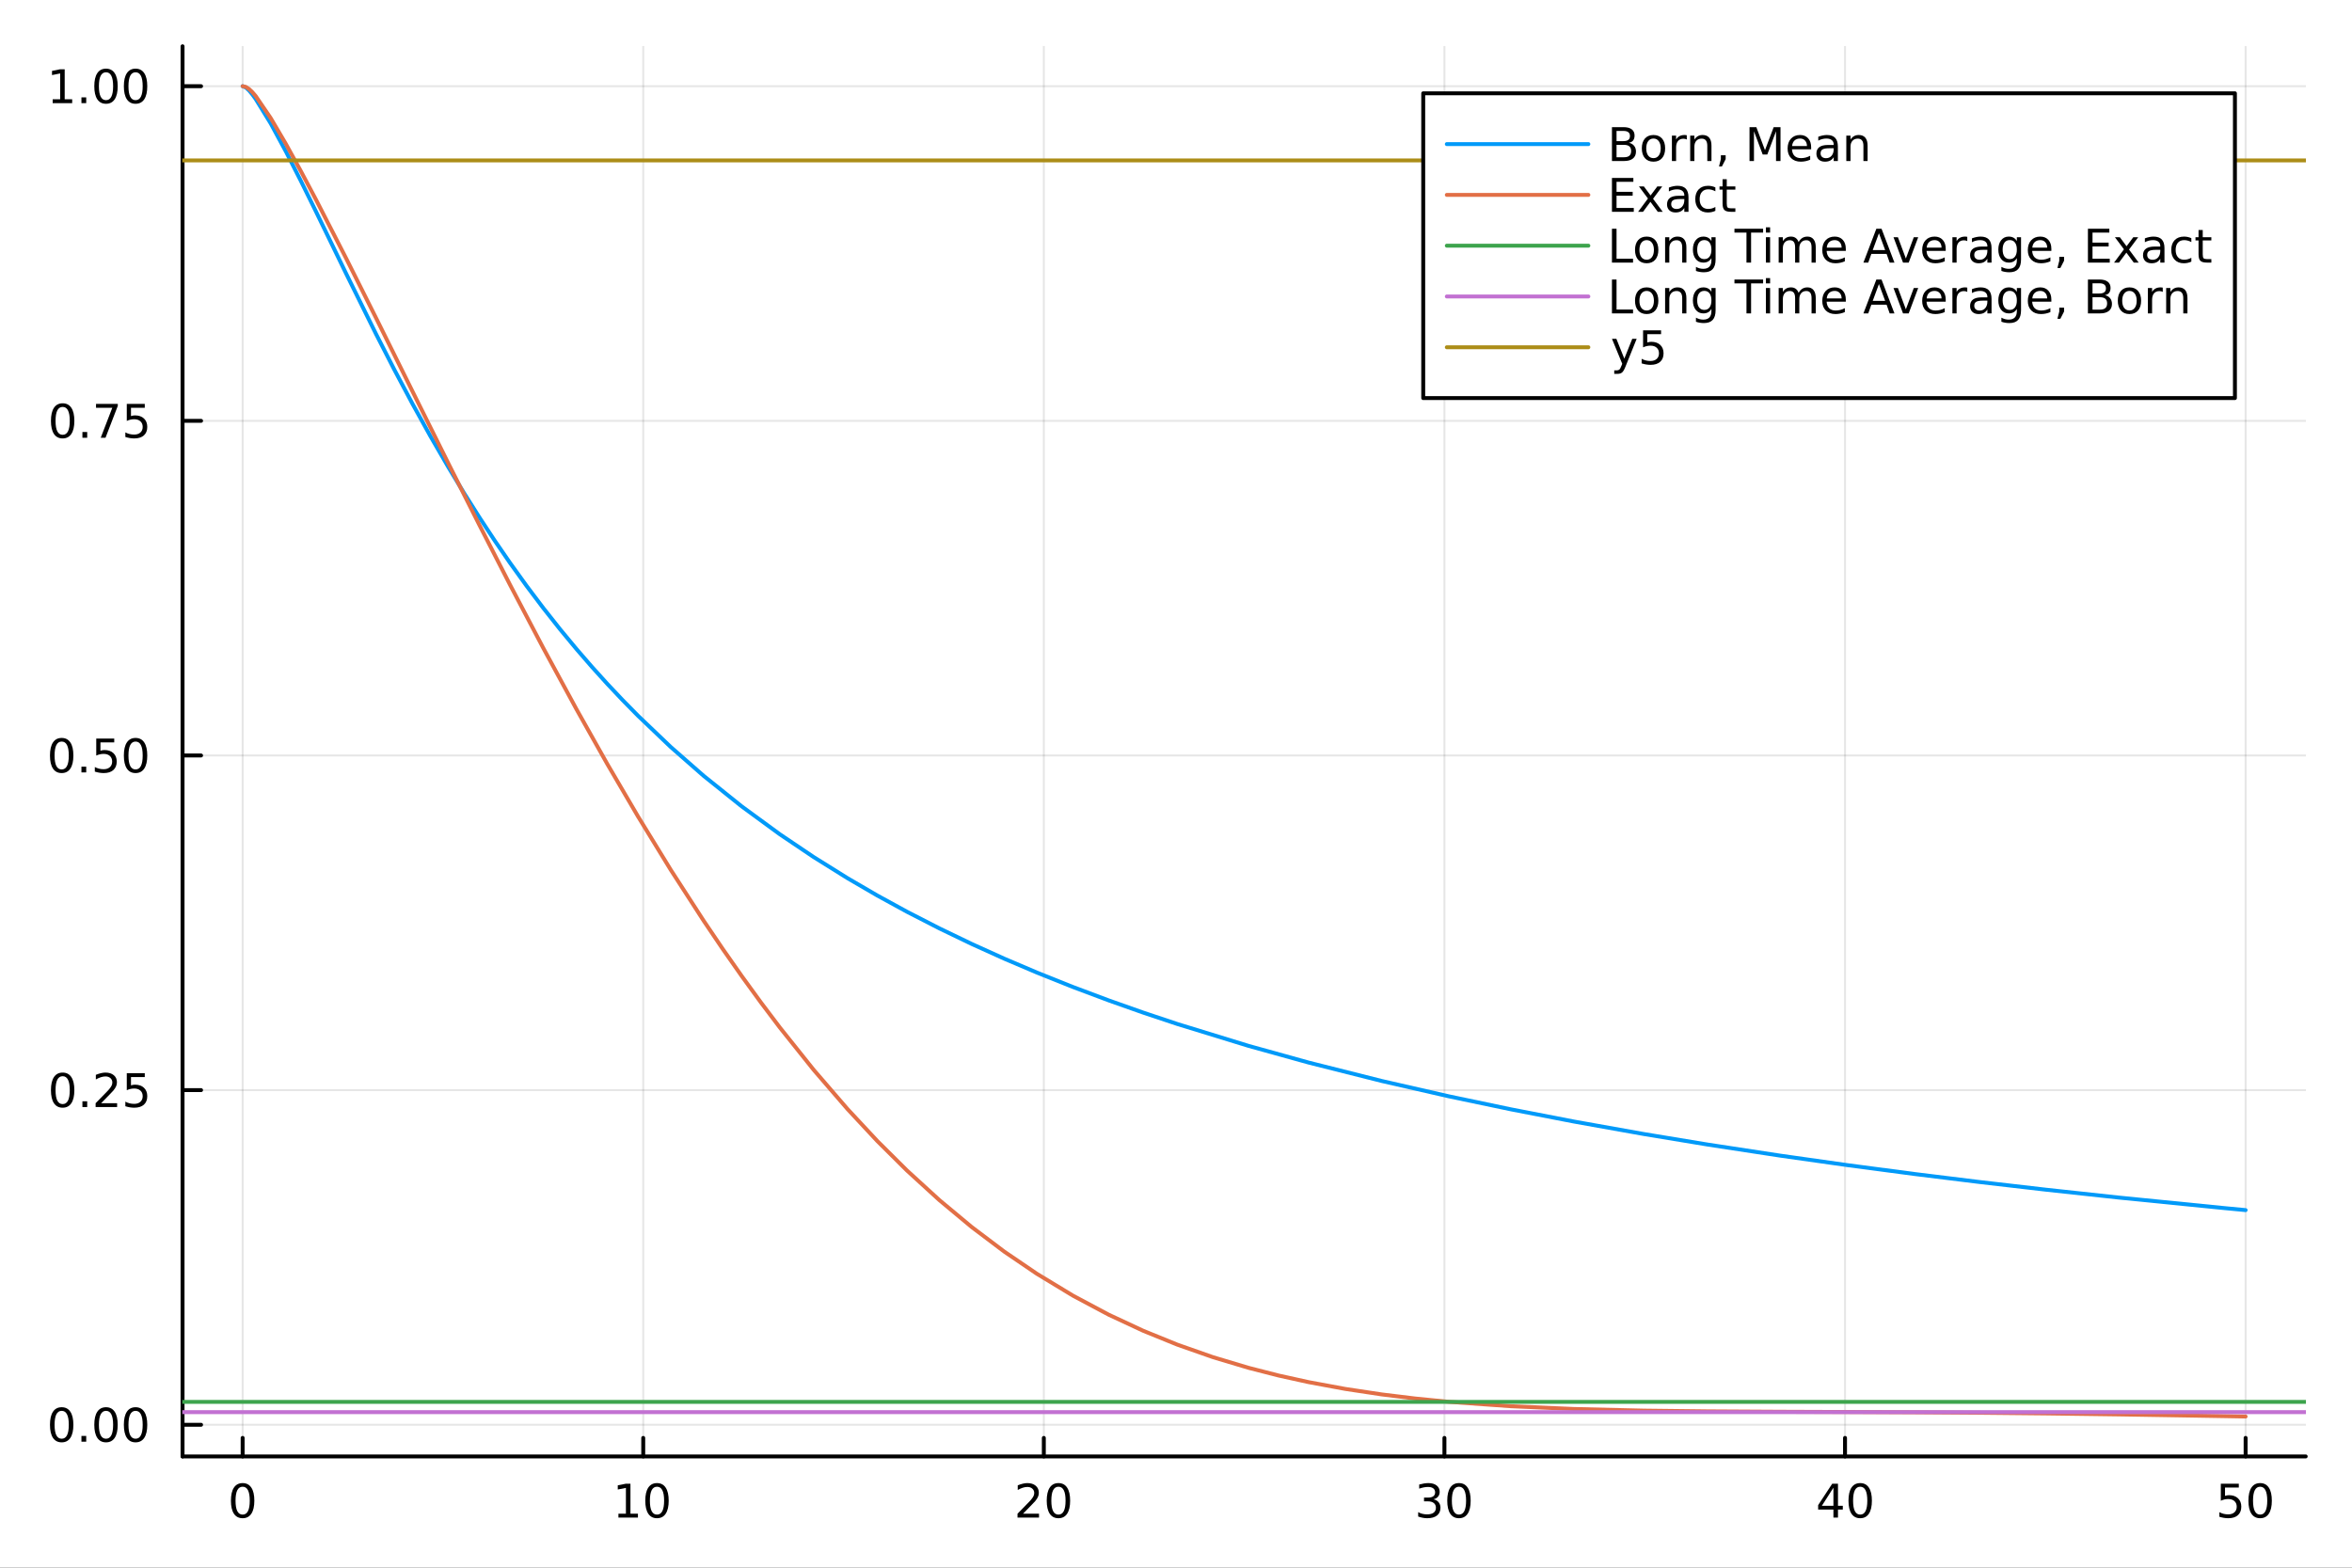 <?xml version="1.0" encoding="utf-8"?>
<svg xmlns="http://www.w3.org/2000/svg" xmlns:xlink="http://www.w3.org/1999/xlink" width="600" height="400" viewBox="0 0 2400 1600">
<rect x="0" y="0" width="2400" height="1600" fill="#333333" stroke="none"/>
<defs>
  <clipPath id="clip700">
    <rect x="0" y="0" width="2400" height="1600"/>
  </clipPath>
</defs>
<path clip-path="url(#clip700)" d="M0 1600 L2400 1600 L2400 0 L0 0  Z" fill="#ffffff" fill-rule="evenodd" fill-opacity="1"/>
<defs>
  <clipPath id="clip701">
    <rect x="480" y="0" width="1681" height="1600"/>
  </clipPath>
</defs>
<path clip-path="url(#clip700)" d="M186.274 1486.45 L2352.76 1486.45 L2352.76 47.244 L186.274 47.244  Z" fill="#ffffff" fill-rule="evenodd" fill-opacity="1"/>
<defs>
  <clipPath id="clip702">
    <rect x="186" y="47" width="2167" height="1440"/>
  </clipPath>
</defs>
<polyline clip-path="url(#clip702)" style="stroke:#000000; stroke-linecap:round; stroke-linejoin:round; stroke-width:2; stroke-opacity:0.1; fill:none" points="247.59,1486.45 247.59,47.244 "/>
<polyline clip-path="url(#clip702)" style="stroke:#000000; stroke-linecap:round; stroke-linejoin:round; stroke-width:2; stroke-opacity:0.1; fill:none" points="656.36,1486.45 656.36,47.244 "/>
<polyline clip-path="url(#clip702)" style="stroke:#000000; stroke-linecap:round; stroke-linejoin:round; stroke-width:2; stroke-opacity:0.1; fill:none" points="1065.13,1486.45 1065.13,47.244 "/>
<polyline clip-path="url(#clip702)" style="stroke:#000000; stroke-linecap:round; stroke-linejoin:round; stroke-width:2; stroke-opacity:0.1; fill:none" points="1473.9,1486.45 1473.9,47.244 "/>
<polyline clip-path="url(#clip702)" style="stroke:#000000; stroke-linecap:round; stroke-linejoin:round; stroke-width:2; stroke-opacity:0.1; fill:none" points="1882.67,1486.45 1882.67,47.244 "/>
<polyline clip-path="url(#clip702)" style="stroke:#000000; stroke-linecap:round; stroke-linejoin:round; stroke-width:2; stroke-opacity:0.1; fill:none" points="2291.44,1486.45 2291.44,47.244 "/>
<polyline clip-path="url(#clip700)" style="stroke:#000000; stroke-linecap:round; stroke-linejoin:round; stroke-width:4; stroke-opacity:1; fill:none" points="186.274,1486.45 2352.76,1486.45 "/>
<polyline clip-path="url(#clip700)" style="stroke:#000000; stroke-linecap:round; stroke-linejoin:round; stroke-width:4; stroke-opacity:1; fill:none" points="247.59,1486.45 247.59,1467.55 "/>
<polyline clip-path="url(#clip700)" style="stroke:#000000; stroke-linecap:round; stroke-linejoin:round; stroke-width:4; stroke-opacity:1; fill:none" points="656.36,1486.45 656.36,1467.55 "/>
<polyline clip-path="url(#clip700)" style="stroke:#000000; stroke-linecap:round; stroke-linejoin:round; stroke-width:4; stroke-opacity:1; fill:none" points="1065.13,1486.45 1065.13,1467.55 "/>
<polyline clip-path="url(#clip700)" style="stroke:#000000; stroke-linecap:round; stroke-linejoin:round; stroke-width:4; stroke-opacity:1; fill:none" points="1473.9,1486.45 1473.9,1467.55 "/>
<polyline clip-path="url(#clip700)" style="stroke:#000000; stroke-linecap:round; stroke-linejoin:round; stroke-width:4; stroke-opacity:1; fill:none" points="1882.67,1486.45 1882.67,1467.55 "/>
<polyline clip-path="url(#clip700)" style="stroke:#000000; stroke-linecap:round; stroke-linejoin:round; stroke-width:4; stroke-opacity:1; fill:none" points="2291.44,1486.45 2291.44,1467.55 "/>
<path clip-path="url(#clip700)" d="M247.59 1517.37 Q243.978 1517.37 242.15 1520.93 Q240.344 1524.47 240.344 1531.6 Q240.344 1538.71 242.15 1542.27 Q243.978 1545.82 247.59 1545.82 Q251.224 1545.82 253.029 1542.27 Q254.858 1538.71 254.858 1531.6 Q254.858 1524.47 253.029 1520.93 Q251.224 1517.37 247.59 1517.37 M247.59 1513.66 Q253.4 1513.66 256.455 1518.27 Q259.534 1522.85 259.534 1531.6 Q259.534 1540.33 256.455 1544.94 Q253.4 1549.52 247.59 1549.52 Q241.779 1549.52 238.701 1544.94 Q235.645 1540.33 235.645 1531.6 Q235.645 1522.85 238.701 1518.27 Q241.779 1513.66 247.59 1513.66 Z" fill="#000000" fill-rule="evenodd" fill-opacity="1" /><path clip-path="url(#clip700)" d="M631.047 1544.91 L638.686 1544.91 L638.686 1518.55 L630.376 1520.21 L630.376 1515.95 L638.64 1514.29 L643.316 1514.29 L643.316 1544.91 L650.955 1544.91 L650.955 1548.85 L631.047 1548.85 L631.047 1544.91 Z" fill="#000000" fill-rule="evenodd" fill-opacity="1" /><path clip-path="url(#clip700)" d="M670.399 1517.37 Q666.788 1517.37 664.959 1520.93 Q663.154 1524.47 663.154 1531.6 Q663.154 1538.71 664.959 1542.27 Q666.788 1545.82 670.399 1545.82 Q674.033 1545.82 675.839 1542.27 Q677.667 1538.71 677.667 1531.6 Q677.667 1524.47 675.839 1520.93 Q674.033 1517.37 670.399 1517.37 M670.399 1513.66 Q676.209 1513.66 679.265 1518.27 Q682.343 1522.85 682.343 1531.6 Q682.343 1540.33 679.265 1544.94 Q676.209 1549.52 670.399 1549.52 Q664.589 1549.52 661.51 1544.94 Q658.455 1540.33 658.455 1531.6 Q658.455 1522.85 661.51 1518.27 Q664.589 1513.66 670.399 1513.66 Z" fill="#000000" fill-rule="evenodd" fill-opacity="1" /><path clip-path="url(#clip700)" d="M1043.9 1544.91 L1060.22 1544.91 L1060.22 1548.85 L1038.28 1548.85 L1038.28 1544.91 Q1040.94 1542.16 1045.52 1537.53 Q1050.13 1532.88 1051.31 1531.53 Q1053.56 1529.01 1054.44 1527.27 Q1055.34 1525.51 1055.34 1523.82 Q1055.34 1521.07 1053.39 1519.33 Q1051.47 1517.6 1048.37 1517.6 Q1046.17 1517.6 1043.72 1518.36 Q1041.29 1519.13 1038.51 1520.68 L1038.51 1515.95 Q1041.33 1514.82 1043.79 1514.24 Q1046.24 1513.66 1048.28 1513.66 Q1053.65 1513.66 1056.84 1516.35 Q1060.04 1519.03 1060.04 1523.52 Q1060.04 1525.65 1059.23 1527.57 Q1058.44 1529.47 1056.33 1532.07 Q1055.75 1532.74 1052.65 1535.95 Q1049.55 1539.15 1043.9 1544.91 Z" fill="#000000" fill-rule="evenodd" fill-opacity="1" /><path clip-path="url(#clip700)" d="M1080.04 1517.37 Q1076.43 1517.37 1074.6 1520.93 Q1072.79 1524.47 1072.79 1531.6 Q1072.79 1538.71 1074.6 1542.27 Q1076.43 1545.82 1080.04 1545.82 Q1083.67 1545.82 1085.48 1542.27 Q1087.31 1538.71 1087.31 1531.6 Q1087.31 1524.47 1085.48 1520.93 Q1083.67 1517.37 1080.04 1517.37 M1080.04 1513.66 Q1085.85 1513.66 1088.9 1518.27 Q1091.98 1522.85 1091.98 1531.6 Q1091.98 1540.33 1088.9 1544.94 Q1085.85 1549.52 1080.04 1549.52 Q1074.23 1549.52 1071.15 1544.94 Q1068.09 1540.33 1068.09 1531.6 Q1068.09 1522.85 1071.15 1518.27 Q1074.23 1513.66 1080.04 1513.66 Z" fill="#000000" fill-rule="evenodd" fill-opacity="1" /><path clip-path="url(#clip700)" d="M1462.74 1530.21 Q1466.1 1530.93 1467.97 1533.2 Q1469.87 1535.47 1469.87 1538.8 Q1469.87 1543.92 1466.35 1546.72 Q1462.84 1549.52 1456.35 1549.52 Q1454.18 1549.52 1451.86 1549.08 Q1449.57 1548.66 1447.12 1547.81 L1447.12 1543.29 Q1449.06 1544.43 1451.38 1545.01 Q1453.69 1545.58 1456.21 1545.58 Q1460.61 1545.58 1462.9 1543.85 Q1465.22 1542.11 1465.22 1538.8 Q1465.22 1535.75 1463.07 1534.03 Q1460.94 1532.3 1457.12 1532.3 L1453.09 1532.3 L1453.09 1528.45 L1457.3 1528.45 Q1460.75 1528.45 1462.58 1527.09 Q1464.41 1525.7 1464.41 1523.11 Q1464.41 1520.45 1462.51 1519.03 Q1460.64 1517.6 1457.12 1517.6 Q1455.2 1517.6 1453 1518.01 Q1450.8 1518.43 1448.16 1519.31 L1448.16 1515.14 Q1450.82 1514.4 1453.14 1514.03 Q1455.47 1513.66 1457.53 1513.66 Q1462.86 1513.66 1465.96 1516.09 Q1469.06 1518.5 1469.06 1522.62 Q1469.06 1525.49 1467.42 1527.48 Q1465.78 1529.45 1462.74 1530.21 Z" fill="#000000" fill-rule="evenodd" fill-opacity="1" /><path clip-path="url(#clip700)" d="M1488.74 1517.37 Q1485.13 1517.37 1483.3 1520.93 Q1481.49 1524.47 1481.49 1531.6 Q1481.49 1538.71 1483.3 1542.27 Q1485.13 1545.82 1488.74 1545.82 Q1492.37 1545.82 1494.18 1542.27 Q1496.01 1538.71 1496.01 1531.6 Q1496.01 1524.47 1494.18 1520.93 Q1492.37 1517.37 1488.74 1517.37 M1488.74 1513.66 Q1494.55 1513.66 1497.6 1518.27 Q1500.68 1522.85 1500.68 1531.6 Q1500.68 1540.33 1497.6 1544.94 Q1494.55 1549.52 1488.74 1549.52 Q1482.93 1549.52 1479.85 1544.94 Q1476.79 1540.33 1476.79 1531.6 Q1476.79 1522.85 1479.85 1518.27 Q1482.93 1513.66 1488.74 1513.66 Z" fill="#000000" fill-rule="evenodd" fill-opacity="1" /><path clip-path="url(#clip700)" d="M1870.84 1518.36 L1859.04 1536.81 L1870.84 1536.81 L1870.84 1518.36 M1869.61 1514.29 L1875.49 1514.29 L1875.49 1536.81 L1880.42 1536.81 L1880.42 1540.7 L1875.49 1540.7 L1875.49 1548.85 L1870.84 1548.85 L1870.84 1540.7 L1855.24 1540.7 L1855.24 1536.19 L1869.61 1514.29 Z" fill="#000000" fill-rule="evenodd" fill-opacity="1" /><path clip-path="url(#clip700)" d="M1898.16 1517.37 Q1894.55 1517.37 1892.72 1520.93 Q1890.91 1524.47 1890.91 1531.6 Q1890.91 1538.71 1892.72 1542.27 Q1894.55 1545.82 1898.16 1545.82 Q1901.79 1545.82 1903.6 1542.27 Q1905.42 1538.71 1905.42 1531.6 Q1905.42 1524.47 1903.6 1520.93 Q1901.79 1517.37 1898.16 1517.37 M1898.16 1513.66 Q1903.97 1513.66 1907.02 1518.27 Q1910.1 1522.85 1910.1 1531.6 Q1910.1 1540.33 1907.02 1544.94 Q1903.97 1549.52 1898.16 1549.52 Q1892.35 1549.52 1889.27 1544.94 Q1886.21 1540.33 1886.21 1531.6 Q1886.21 1522.85 1889.27 1518.27 Q1892.35 1513.66 1898.16 1513.66 Z" fill="#000000" fill-rule="evenodd" fill-opacity="1" /><path clip-path="url(#clip700)" d="M2266.14 1514.29 L2284.5 1514.29 L2284.5 1518.22 L2270.42 1518.22 L2270.42 1526.7 Q2271.44 1526.35 2272.46 1526.19 Q2273.48 1526 2274.5 1526 Q2280.28 1526 2283.66 1529.17 Q2287.04 1532.34 2287.04 1537.76 Q2287.04 1543.34 2283.57 1546.44 Q2280.1 1549.52 2273.78 1549.52 Q2271.6 1549.52 2269.33 1549.15 Q2267.09 1548.78 2264.68 1548.04 L2264.68 1543.34 Q2266.76 1544.47 2268.99 1545.03 Q2271.21 1545.58 2273.69 1545.58 Q2277.69 1545.58 2280.03 1543.48 Q2282.37 1541.37 2282.37 1537.76 Q2282.37 1534.15 2280.03 1532.04 Q2277.69 1529.94 2273.69 1529.94 Q2271.81 1529.94 2269.94 1530.35 Q2268.08 1530.77 2266.14 1531.65 L2266.14 1514.29 Z" fill="#000000" fill-rule="evenodd" fill-opacity="1" /><path clip-path="url(#clip700)" d="M2306.26 1517.37 Q2302.64 1517.37 2300.82 1520.93 Q2299.01 1524.47 2299.01 1531.6 Q2299.01 1538.71 2300.82 1542.27 Q2302.64 1545.82 2306.26 1545.82 Q2309.89 1545.82 2311.69 1542.27 Q2313.52 1538.71 2313.52 1531.6 Q2313.52 1524.47 2311.69 1520.93 Q2309.89 1517.37 2306.26 1517.37 M2306.26 1513.66 Q2312.07 1513.66 2315.12 1518.27 Q2318.2 1522.85 2318.2 1531.6 Q2318.2 1540.33 2315.12 1544.94 Q2312.07 1549.52 2306.26 1549.52 Q2300.44 1549.52 2297.37 1544.94 Q2294.31 1540.33 2294.31 1531.6 Q2294.31 1522.85 2297.37 1518.27 Q2300.44 1513.66 2306.26 1513.66 Z" fill="#000000" fill-rule="evenodd" fill-opacity="1" /><polyline clip-path="url(#clip702)" style="stroke:#000000; stroke-linecap:round; stroke-linejoin:round; stroke-width:2; stroke-opacity:0.1; fill:none" points="186.274,1454.13 2352.76,1454.13 "/>
<polyline clip-path="url(#clip702)" style="stroke:#000000; stroke-linecap:round; stroke-linejoin:round; stroke-width:2; stroke-opacity:0.1; fill:none" points="186.274,1112.59 2352.76,1112.59 "/>
<polyline clip-path="url(#clip702)" style="stroke:#000000; stroke-linecap:round; stroke-linejoin:round; stroke-width:2; stroke-opacity:0.1; fill:none" points="186.274,771.054 2352.76,771.054 "/>
<polyline clip-path="url(#clip702)" style="stroke:#000000; stroke-linecap:round; stroke-linejoin:round; stroke-width:2; stroke-opacity:0.1; fill:none" points="186.274,429.515 2352.76,429.515 "/>
<polyline clip-path="url(#clip702)" style="stroke:#000000; stroke-linecap:round; stroke-linejoin:round; stroke-width:2; stroke-opacity:0.1; fill:none" points="186.274,87.976 2352.76,87.976 "/>
<polyline clip-path="url(#clip700)" style="stroke:#000000; stroke-linecap:round; stroke-linejoin:round; stroke-width:4; stroke-opacity:1; fill:none" points="186.274,1486.45 186.274,47.244 "/>
<polyline clip-path="url(#clip700)" style="stroke:#000000; stroke-linecap:round; stroke-linejoin:round; stroke-width:4; stroke-opacity:1; fill:none" points="186.274,1454.13 205.172,1454.13 "/>
<polyline clip-path="url(#clip700)" style="stroke:#000000; stroke-linecap:round; stroke-linejoin:round; stroke-width:4; stroke-opacity:1; fill:none" points="186.274,1112.59 205.172,1112.59 "/>
<polyline clip-path="url(#clip700)" style="stroke:#000000; stroke-linecap:round; stroke-linejoin:round; stroke-width:4; stroke-opacity:1; fill:none" points="186.274,771.054 205.172,771.054 "/>
<polyline clip-path="url(#clip700)" style="stroke:#000000; stroke-linecap:round; stroke-linejoin:round; stroke-width:4; stroke-opacity:1; fill:none" points="186.274,429.515 205.172,429.515 "/>
<polyline clip-path="url(#clip700)" style="stroke:#000000; stroke-linecap:round; stroke-linejoin:round; stroke-width:4; stroke-opacity:1; fill:none" points="186.274,87.976 205.172,87.976 "/>
<path clip-path="url(#clip700)" d="M62.937 1439.93 Q59.325 1439.93 57.497 1443.49 Q55.691 1447.04 55.691 1454.17 Q55.691 1461.27 57.497 1464.84 Q59.325 1468.38 62.937 1468.38 Q66.571 1468.38 68.376 1464.84 Q70.205 1461.27 70.205 1454.17 Q70.205 1447.04 68.376 1443.49 Q66.571 1439.93 62.937 1439.93 M62.937 1436.23 Q68.747 1436.23 71.802 1440.83 Q74.881 1445.42 74.881 1454.17 Q74.881 1462.89 71.802 1467.5 Q68.747 1472.08 62.937 1472.08 Q57.126 1472.08 54.048 1467.5 Q50.992 1462.89 50.992 1454.17 Q50.992 1445.42 54.048 1440.83 Q57.126 1436.23 62.937 1436.23 Z" fill="#000000" fill-rule="evenodd" fill-opacity="1" /><path clip-path="url(#clip700)" d="M83.098 1465.53 L87.983 1465.53 L87.983 1471.41 L83.098 1471.41 L83.098 1465.53 Z" fill="#000000" fill-rule="evenodd" fill-opacity="1" /><path clip-path="url(#clip700)" d="M108.168 1439.93 Q104.557 1439.93 102.728 1443.49 Q100.922 1447.04 100.922 1454.17 Q100.922 1461.27 102.728 1464.84 Q104.557 1468.38 108.168 1468.38 Q111.802 1468.38 113.608 1464.84 Q115.436 1461.27 115.436 1454.17 Q115.436 1447.04 113.608 1443.49 Q111.802 1439.93 108.168 1439.93 M108.168 1436.23 Q113.978 1436.23 117.033 1440.83 Q120.112 1445.42 120.112 1454.17 Q120.112 1462.89 117.033 1467.5 Q113.978 1472.08 108.168 1472.08 Q102.358 1472.08 99.279 1467.5 Q96.223 1462.89 96.223 1454.17 Q96.223 1445.42 99.279 1440.83 Q102.358 1436.23 108.168 1436.23 Z" fill="#000000" fill-rule="evenodd" fill-opacity="1" /><path clip-path="url(#clip700)" d="M138.33 1439.93 Q134.719 1439.93 132.89 1443.49 Q131.084 1447.04 131.084 1454.17 Q131.084 1461.27 132.89 1464.84 Q134.719 1468.38 138.33 1468.38 Q141.964 1468.38 143.769 1464.84 Q145.598 1461.27 145.598 1454.17 Q145.598 1447.04 143.769 1443.49 Q141.964 1439.93 138.33 1439.93 M138.33 1436.23 Q144.14 1436.23 147.195 1440.83 Q150.274 1445.42 150.274 1454.17 Q150.274 1462.89 147.195 1467.5 Q144.14 1472.08 138.33 1472.08 Q132.519 1472.08 129.441 1467.5 Q126.385 1462.89 126.385 1454.17 Q126.385 1445.42 129.441 1440.83 Q132.519 1436.23 138.33 1436.23 Z" fill="#000000" fill-rule="evenodd" fill-opacity="1" /><path clip-path="url(#clip700)" d="M63.932 1098.39 Q60.321 1098.39 58.492 1101.96 Q56.687 1105.5 56.687 1112.63 Q56.687 1119.73 58.492 1123.3 Q60.321 1126.84 63.932 1126.84 Q67.566 1126.84 69.372 1123.3 Q71.2 1119.73 71.2 1112.63 Q71.2 1105.5 69.372 1101.96 Q67.566 1098.39 63.932 1098.39 M63.932 1094.69 Q69.742 1094.69 72.798 1099.29 Q75.876 1103.88 75.876 1112.63 Q75.876 1121.35 72.798 1125.96 Q69.742 1130.54 63.932 1130.54 Q58.122 1130.54 55.043 1125.96 Q51.987 1121.35 51.987 1112.63 Q51.987 1103.88 55.043 1099.29 Q58.122 1094.69 63.932 1094.69 Z" fill="#000000" fill-rule="evenodd" fill-opacity="1" /><path clip-path="url(#clip700)" d="M84.094 1123.99 L88.978 1123.99 L88.978 1129.87 L84.094 1129.87 L84.094 1123.99 Z" fill="#000000" fill-rule="evenodd" fill-opacity="1" /><path clip-path="url(#clip700)" d="M103.191 1125.94 L119.51 1125.94 L119.51 1129.87 L97.566 1129.87 L97.566 1125.94 Q100.228 1123.18 104.811 1118.55 Q109.418 1113.9 110.598 1112.56 Q112.844 1110.03 113.723 1108.3 Q114.626 1106.54 114.626 1104.85 Q114.626 1102.1 112.682 1100.36 Q110.76 1098.62 107.658 1098.62 Q105.459 1098.62 103.006 1099.39 Q100.575 1100.15 97.797 1101.7 L97.797 1096.98 Q100.621 1095.85 103.075 1095.27 Q105.529 1094.69 107.566 1094.69 Q112.936 1094.69 116.131 1097.37 Q119.325 1100.06 119.325 1104.55 Q119.325 1106.68 118.515 1108.6 Q117.728 1110.5 115.621 1113.09 Q115.043 1113.76 111.941 1116.98 Q108.839 1120.17 103.191 1125.94 Z" fill="#000000" fill-rule="evenodd" fill-opacity="1" /><path clip-path="url(#clip700)" d="M129.371 1095.31 L147.728 1095.31 L147.728 1099.25 L133.654 1099.25 L133.654 1107.72 Q134.672 1107.37 135.691 1107.21 Q136.709 1107.03 137.728 1107.03 Q143.515 1107.03 146.894 1110.2 Q150.274 1113.37 150.274 1118.78 Q150.274 1124.36 146.802 1127.47 Q143.33 1130.54 137.01 1130.54 Q134.834 1130.54 132.566 1130.17 Q130.32 1129.8 127.913 1129.06 L127.913 1124.36 Q129.996 1125.5 132.219 1126.05 Q134.441 1126.61 136.918 1126.61 Q140.922 1126.61 143.26 1124.5 Q145.598 1122.4 145.598 1118.78 Q145.598 1115.17 143.26 1113.07 Q140.922 1110.96 136.918 1110.96 Q135.043 1110.96 133.168 1111.38 Q131.316 1111.79 129.371 1112.67 L129.371 1095.31 Z" fill="#000000" fill-rule="evenodd" fill-opacity="1" /><path clip-path="url(#clip700)" d="M62.937 756.853 Q59.325 756.853 57.497 760.417 Q55.691 763.959 55.691 771.089 Q55.691 778.195 57.497 781.76 Q59.325 785.302 62.937 785.302 Q66.571 785.302 68.376 781.76 Q70.205 778.195 70.205 771.089 Q70.205 763.959 68.376 760.417 Q66.571 756.853 62.937 756.853 M62.937 753.149 Q68.747 753.149 71.802 757.755 Q74.881 762.339 74.881 771.089 Q74.881 779.815 71.802 784.422 Q68.747 789.005 62.937 789.005 Q57.126 789.005 54.048 784.422 Q50.992 779.815 50.992 771.089 Q50.992 762.339 54.048 757.755 Q57.126 753.149 62.937 753.149 Z" fill="#000000" fill-rule="evenodd" fill-opacity="1" /><path clip-path="url(#clip700)" d="M83.098 782.454 L87.983 782.454 L87.983 788.334 L83.098 788.334 L83.098 782.454 Z" fill="#000000" fill-rule="evenodd" fill-opacity="1" /><path clip-path="url(#clip700)" d="M98.214 753.774 L116.57 753.774 L116.57 757.709 L102.496 757.709 L102.496 766.181 Q103.515 765.834 104.534 765.672 Q105.552 765.487 106.571 765.487 Q112.358 765.487 115.737 768.658 Q119.117 771.829 119.117 777.246 Q119.117 782.825 115.645 785.926 Q112.172 789.005 105.853 789.005 Q103.677 789.005 101.409 788.635 Q99.163 788.264 96.756 787.524 L96.756 782.825 Q98.839 783.959 101.061 784.514 Q103.284 785.07 105.76 785.07 Q109.765 785.07 112.103 782.964 Q114.441 780.857 114.441 777.246 Q114.441 773.635 112.103 771.528 Q109.765 769.422 105.76 769.422 Q103.885 769.422 102.01 769.839 Q100.159 770.255 98.214 771.135 L98.214 753.774 Z" fill="#000000" fill-rule="evenodd" fill-opacity="1" /><path clip-path="url(#clip700)" d="M138.33 756.853 Q134.719 756.853 132.89 760.417 Q131.084 763.959 131.084 771.089 Q131.084 778.195 132.89 781.76 Q134.719 785.302 138.33 785.302 Q141.964 785.302 143.769 781.76 Q145.598 778.195 145.598 771.089 Q145.598 763.959 143.769 760.417 Q141.964 756.853 138.33 756.853 M138.33 753.149 Q144.14 753.149 147.195 757.755 Q150.274 762.339 150.274 771.089 Q150.274 779.815 147.195 784.422 Q144.14 789.005 138.33 789.005 Q132.519 789.005 129.441 784.422 Q126.385 779.815 126.385 771.089 Q126.385 762.339 129.441 757.755 Q132.519 753.149 138.33 753.149 Z" fill="#000000" fill-rule="evenodd" fill-opacity="1" /><path clip-path="url(#clip700)" d="M63.932 415.314 Q60.321 415.314 58.492 418.879 Q56.687 422.42 56.687 429.55 Q56.687 436.656 58.492 440.221 Q60.321 443.763 63.932 443.763 Q67.566 443.763 69.372 440.221 Q71.2 436.656 71.2 429.55 Q71.2 422.42 69.372 418.879 Q67.566 415.314 63.932 415.314 M63.932 411.61 Q69.742 411.61 72.798 416.217 Q75.876 420.8 75.876 429.55 Q75.876 438.277 72.798 442.883 Q69.742 447.466 63.932 447.466 Q58.122 447.466 55.043 442.883 Q51.987 438.277 51.987 429.55 Q51.987 420.8 55.043 416.217 Q58.122 411.61 63.932 411.61 Z" fill="#000000" fill-rule="evenodd" fill-opacity="1" /><path clip-path="url(#clip700)" d="M84.094 440.915 L88.978 440.915 L88.978 446.795 L84.094 446.795 L84.094 440.915 Z" fill="#000000" fill-rule="evenodd" fill-opacity="1" /><path clip-path="url(#clip700)" d="M97.983 412.235 L120.205 412.235 L120.205 414.226 L107.658 446.795 L102.774 446.795 L114.58 416.17 L97.983 416.17 L97.983 412.235 Z" fill="#000000" fill-rule="evenodd" fill-opacity="1" /><path clip-path="url(#clip700)" d="M129.371 412.235 L147.728 412.235 L147.728 416.17 L133.654 416.17 L133.654 424.642 Q134.672 424.295 135.691 424.133 Q136.709 423.948 137.728 423.948 Q143.515 423.948 146.894 427.119 Q150.274 430.291 150.274 435.707 Q150.274 441.286 146.802 444.388 Q143.33 447.466 137.01 447.466 Q134.834 447.466 132.566 447.096 Q130.32 446.726 127.913 445.985 L127.913 441.286 Q129.996 442.42 132.219 442.976 Q134.441 443.531 136.918 443.531 Q140.922 443.531 143.26 441.425 Q145.598 439.318 145.598 435.707 Q145.598 432.096 143.26 429.99 Q140.922 427.883 136.918 427.883 Q135.043 427.883 133.168 428.3 Q131.316 428.716 129.371 429.596 L129.371 412.235 Z" fill="#000000" fill-rule="evenodd" fill-opacity="1" /><path clip-path="url(#clip700)" d="M53.747 101.321 L61.386 101.321 L61.386 74.956 L53.075 76.622 L53.075 72.363 L61.339 70.696 L66.015 70.696 L66.015 101.321 L73.654 101.321 L73.654 105.256 L53.747 105.256 L53.747 101.321 Z" fill="#000000" fill-rule="evenodd" fill-opacity="1" /><path clip-path="url(#clip700)" d="M83.098 99.377 L87.983 99.377 L87.983 105.256 L83.098 105.256 L83.098 99.377 Z" fill="#000000" fill-rule="evenodd" fill-opacity="1" /><path clip-path="url(#clip700)" d="M108.168 73.775 Q104.557 73.775 102.728 77.34 Q100.922 80.881 100.922 88.011 Q100.922 95.117 102.728 98.682 Q104.557 102.224 108.168 102.224 Q111.802 102.224 113.608 98.682 Q115.436 95.117 115.436 88.011 Q115.436 80.881 113.608 77.34 Q111.802 73.775 108.168 73.775 M108.168 70.071 Q113.978 70.071 117.033 74.678 Q120.112 79.261 120.112 88.011 Q120.112 96.738 117.033 101.344 Q113.978 105.928 108.168 105.928 Q102.358 105.928 99.279 101.344 Q96.223 96.738 96.223 88.011 Q96.223 79.261 99.279 74.678 Q102.358 70.071 108.168 70.071 Z" fill="#000000" fill-rule="evenodd" fill-opacity="1" /><path clip-path="url(#clip700)" d="M138.33 73.775 Q134.719 73.775 132.89 77.34 Q131.084 80.881 131.084 88.011 Q131.084 95.117 132.89 98.682 Q134.719 102.224 138.33 102.224 Q141.964 102.224 143.769 98.682 Q145.598 95.117 145.598 88.011 Q145.598 80.881 143.769 77.34 Q141.964 73.775 138.33 73.775 M138.33 70.071 Q144.14 70.071 147.195 74.678 Q150.274 79.261 150.274 88.011 Q150.274 96.738 147.195 101.344 Q144.14 105.928 138.33 105.928 Q132.519 105.928 129.441 101.344 Q126.385 96.738 126.385 88.011 Q126.385 79.261 129.441 74.678 Q132.519 70.071 138.33 70.071 Z" fill="#000000" fill-rule="evenodd" fill-opacity="1" /><polyline clip-path="url(#clip702)" style="stroke:#009af9; stroke-linecap:round; stroke-linejoin:round; stroke-width:4; stroke-opacity:1; fill:none" points="247.59,87.976 250.916,89.354 254.243,92.46 257.569,96.463 260.896,101.027 276.276,126.051 291.656,154.493 307.036,184.718 322.415,215.92 353.175,279.199 383.935,341.342 402.42,377.379 420.905,412.147 439.391,445.514 457.876,477.414 473.505,503.227 489.134,527.988 504.763,551.716 520.392,574.443 537.37,598.038 554.347,620.543 571.325,642.011 588.302,662.497 603.954,680.557 619.606,697.866 635.258,714.465 650.909,730.389 684.47,762.427 718.031,791.852 756.914,823.05 795.798,851.509 830.353,874.771 864.908,896.331 895.209,913.978 925.511,930.555 958.548,947.519 991.585,963.427 1024.82,978.461 1058.05,992.608 1094.79,1007.31 1131.54,1021.1 1166.5,1033.46 1201.46,1045.14 1274.16,1067.47 1335.36,1084.47 1410.08,1103.3 1478.52,1118.94 1541.74,1132.2 1605.77,1144.61 1677.54,1157.43 1742.57,1168.16 1817.03,1179.53 1885.97,1189.28 1953.93,1198.24 2019.92,1206.38 2087.57,1214.2 2161.69,1222.22 2269.35,1232.96 2291.44,1235.05 "/>
<polyline clip-path="url(#clip702)" style="stroke:#e26f46; stroke-linecap:round; stroke-linejoin:round; stroke-width:4; stroke-opacity:1; fill:none" points="247.59,87.976 250.916,88.77 254.243,90.954 257.569,94.146 260.896,98.028 276.276,120.628 291.656,146.825 307.036,174.747 322.415,203.727 353.175,263.626 383.935,324.977 420.905,399.437 457.876,473.713 489.134,535.78 520.392,596.757 554.347,661.374 588.302,723.961 619.606,779.603 650.909,833.077 684.47,887.824 718.031,939.755 737.472,968.506 756.914,996.262 776.356,1023.01 795.798,1048.75 830.353,1091.99 864.908,1132.03 895.209,1164.54 925.511,1194.66 958.548,1224.85 991.585,1252.36 1024.82,1277.45 1058.05,1300.05 1094.79,1322.31 1131.54,1341.89 1166.5,1358.19 1201.46,1372.41 1237.81,1385.17 1274.16,1396.05 1304.76,1403.89 1335.36,1410.63 1372.72,1417.55 1410.08,1423.18 1444.3,1427.36 1478.52,1430.73 1541.74,1435.21 1605.77,1438 1677.54,1439.7 1742.57,1440.45 1817.03,1440.86 1885.97,1441.1 1953.93,1441.42 2019.92,1441.89 2087.57,1442.57 2161.69,1443.56 2269.35,1445.32 2291.44,1445.72 "/>
<polyline clip-path="url(#clip702)" style="stroke:#3da44d; stroke-linecap:round; stroke-linejoin:round; stroke-width:4; stroke-opacity:1; fill:none" points="-1980.21,1430.79 4519.24,1430.79 "/>
<polyline clip-path="url(#clip702)" style="stroke:#c271d2; stroke-linecap:round; stroke-linejoin:round; stroke-width:4; stroke-opacity:1; fill:none" points="-1980.21,1441.26 4519.24,1441.26 "/>
<polyline clip-path="url(#clip702)" style="stroke:#ac8d18; stroke-linecap:round; stroke-linejoin:round; stroke-width:4; stroke-opacity:1; fill:none" points="-1980.21,163.724 4519.24,163.724 "/>
<path clip-path="url(#clip700)" d="M1452.27 406.258 L2280.54 406.258 L2280.54 95.218 L1452.27 95.218  Z" fill="#ffffff" fill-rule="evenodd" fill-opacity="1"/>
<polyline clip-path="url(#clip700)" style="stroke:#000000; stroke-linecap:round; stroke-linejoin:round; stroke-width:4; stroke-opacity:1; fill:none" points="1452.27,406.258 2280.54,406.258 2280.54,95.218 1452.27,95.218 1452.27,406.258 "/>
<polyline clip-path="url(#clip700)" style="stroke:#009af9; stroke-linecap:round; stroke-linejoin:round; stroke-width:4; stroke-opacity:1; fill:none" points="1476.35,147.058 1620.78,147.058 "/>
<path clip-path="url(#clip700)" d="M1649.53 147.833 L1649.53 160.495 L1657.03 160.495 Q1660.8 160.495 1662.61 158.944 Q1664.43 157.37 1664.43 154.152 Q1664.43 150.912 1662.61 149.384 Q1660.8 147.833 1657.03 147.833 L1649.53 147.833 M1649.53 133.62 L1649.53 144.037 L1656.45 144.037 Q1659.87 144.037 1661.54 142.764 Q1663.23 141.467 1663.23 138.828 Q1663.23 136.213 1661.54 134.916 Q1659.87 133.62 1656.45 133.62 L1649.53 133.62 M1644.85 129.778 L1656.8 129.778 Q1662.14 129.778 1665.04 132 Q1667.93 134.222 1667.93 138.319 Q1667.93 141.49 1666.45 143.365 Q1664.97 145.24 1662.1 145.703 Q1665.55 146.444 1667.44 148.805 Q1669.36 151.143 1669.36 154.662 Q1669.36 159.291 1666.22 161.814 Q1663.07 164.338 1657.26 164.338 L1644.85 164.338 L1644.85 129.778 Z" fill="#000000" fill-rule="evenodd" fill-opacity="1" /><path clip-path="url(#clip700)" d="M1687.23 141.398 Q1683.81 141.398 1681.82 144.083 Q1679.83 146.745 1679.83 151.398 Q1679.83 156.051 1681.79 158.736 Q1683.79 161.398 1687.23 161.398 Q1690.64 161.398 1692.63 158.713 Q1694.62 156.027 1694.62 151.398 Q1694.62 146.791 1692.63 144.106 Q1690.64 141.398 1687.23 141.398 M1687.23 137.787 Q1692.79 137.787 1695.96 141.398 Q1699.13 145.009 1699.13 151.398 Q1699.13 157.764 1695.96 161.398 Q1692.79 165.009 1687.23 165.009 Q1681.66 165.009 1678.48 161.398 Q1675.34 157.764 1675.34 151.398 Q1675.34 145.009 1678.48 141.398 Q1681.66 137.787 1687.23 137.787 Z" fill="#000000" fill-rule="evenodd" fill-opacity="1" /><path clip-path="url(#clip700)" d="M1721.22 142.393 Q1720.5 141.977 1719.64 141.791 Q1718.81 141.583 1717.79 141.583 Q1714.18 141.583 1712.23 143.944 Q1710.31 146.282 1710.31 150.68 L1710.31 164.338 L1706.03 164.338 L1706.03 138.412 L1710.31 138.412 L1710.31 142.44 Q1711.66 140.078 1713.81 138.944 Q1715.96 137.787 1719.04 137.787 Q1719.48 137.787 1720.01 137.856 Q1720.54 137.903 1721.19 138.018 L1721.22 142.393 Z" fill="#000000" fill-rule="evenodd" fill-opacity="1" /><path clip-path="url(#clip700)" d="M1746.4 148.689 L1746.4 164.338 L1742.14 164.338 L1742.14 148.828 Q1742.14 145.148 1740.71 143.319 Q1739.27 141.49 1736.4 141.49 Q1732.95 141.49 1730.96 143.69 Q1728.97 145.889 1728.97 149.685 L1728.97 164.338 L1724.69 164.338 L1724.69 138.412 L1728.97 138.412 L1728.97 142.44 Q1730.5 140.102 1732.56 138.944 Q1734.64 137.787 1737.35 137.787 Q1741.82 137.787 1744.11 140.565 Q1746.4 143.319 1746.4 148.689 Z" fill="#000000" fill-rule="evenodd" fill-opacity="1" /><path clip-path="url(#clip700)" d="M1755.98 158.458 L1760.87 158.458 L1760.87 162.439 L1757.07 169.847 L1754.09 169.847 L1755.98 162.439 L1755.98 158.458 Z" fill="#000000" fill-rule="evenodd" fill-opacity="1" /><path clip-path="url(#clip700)" d="M1785.22 129.778 L1792.19 129.778 L1801.01 153.296 L1809.87 129.778 L1816.84 129.778 L1816.84 164.338 L1812.28 164.338 L1812.28 133.99 L1803.37 157.694 L1798.67 157.694 L1789.76 133.99 L1789.76 164.338 L1785.22 164.338 L1785.22 129.778 Z" fill="#000000" fill-rule="evenodd" fill-opacity="1" /><path clip-path="url(#clip700)" d="M1848.11 150.31 L1848.11 152.393 L1828.53 152.393 Q1828.81 156.791 1831.17 159.106 Q1833.55 161.398 1837.79 161.398 Q1840.24 161.398 1842.53 160.796 Q1844.85 160.194 1847.12 158.99 L1847.12 163.018 Q1844.83 163.99 1842.42 164.5 Q1840.01 165.009 1837.53 165.009 Q1831.33 165.009 1827.7 161.398 Q1824.09 157.787 1824.09 151.629 Q1824.09 145.264 1827.51 141.537 Q1830.96 137.787 1836.79 137.787 Q1842.03 137.787 1845.06 141.166 Q1848.11 144.523 1848.11 150.31 M1843.85 149.06 Q1843.81 145.565 1841.89 143.481 Q1839.99 141.398 1836.84 141.398 Q1833.28 141.398 1831.12 143.412 Q1828.99 145.426 1828.67 149.083 L1843.85 149.06 Z" fill="#000000" fill-rule="evenodd" fill-opacity="1" /><path clip-path="url(#clip700)" d="M1866.89 151.305 Q1861.72 151.305 1859.73 152.486 Q1857.74 153.666 1857.74 156.514 Q1857.74 158.782 1859.22 160.125 Q1860.73 161.444 1863.3 161.444 Q1866.84 161.444 1868.97 158.944 Q1871.12 156.421 1871.12 152.254 L1871.12 151.305 L1866.89 151.305 M1875.38 149.546 L1875.38 164.338 L1871.12 164.338 L1871.12 160.402 Q1869.66 162.763 1867.49 163.898 Q1865.31 165.009 1862.16 165.009 Q1858.18 165.009 1855.82 162.787 Q1853.48 160.541 1853.48 156.791 Q1853.48 152.416 1856.4 150.194 Q1859.34 147.972 1865.15 147.972 L1871.12 147.972 L1871.12 147.555 Q1871.12 144.615 1869.18 143.018 Q1867.26 141.398 1863.76 141.398 Q1861.54 141.398 1859.43 141.93 Q1857.33 142.463 1855.38 143.527 L1855.38 139.592 Q1857.72 138.69 1859.92 138.25 Q1862.12 137.787 1864.2 137.787 Q1869.83 137.787 1872.6 140.703 Q1875.38 143.62 1875.38 149.546 Z" fill="#000000" fill-rule="evenodd" fill-opacity="1" /><path clip-path="url(#clip700)" d="M1905.71 148.689 L1905.71 164.338 L1901.45 164.338 L1901.45 148.828 Q1901.45 145.148 1900.01 143.319 Q1898.58 141.49 1895.71 141.49 Q1892.26 141.49 1890.27 143.69 Q1888.28 145.889 1888.28 149.685 L1888.28 164.338 L1883.99 164.338 L1883.99 138.412 L1888.28 138.412 L1888.28 142.44 Q1889.8 140.102 1891.86 138.944 Q1893.95 137.787 1896.65 137.787 Q1901.12 137.787 1903.41 140.565 Q1905.71 143.319 1905.71 148.689 Z" fill="#000000" fill-rule="evenodd" fill-opacity="1" /><polyline clip-path="url(#clip700)" style="stroke:#e26f46; stroke-linecap:round; stroke-linejoin:round; stroke-width:4; stroke-opacity:1; fill:none" points="1476.35,198.898 1620.78,198.898 "/>
<path clip-path="url(#clip700)" d="M1644.85 181.618 L1666.7 181.618 L1666.7 185.553 L1649.53 185.553 L1649.53 195.784 L1665.98 195.784 L1665.98 199.719 L1649.53 199.719 L1649.53 212.242 L1667.12 212.242 L1667.12 216.178 L1644.85 216.178 L1644.85 181.618 Z" fill="#000000" fill-rule="evenodd" fill-opacity="1" /><path clip-path="url(#clip700)" d="M1696.17 190.252 L1686.79 202.867 L1696.66 216.178 L1691.63 216.178 L1684.09 205.992 L1676.54 216.178 L1671.52 216.178 L1681.59 202.613 L1672.37 190.252 L1677.4 190.252 L1684.27 199.488 L1691.15 190.252 L1696.17 190.252 Z" fill="#000000" fill-rule="evenodd" fill-opacity="1" /><path clip-path="url(#clip700)" d="M1714.46 203.145 Q1709.29 203.145 1707.3 204.326 Q1705.31 205.506 1705.31 208.354 Q1705.31 210.622 1706.79 211.965 Q1708.3 213.284 1710.87 213.284 Q1714.41 213.284 1716.54 210.784 Q1718.69 208.261 1718.69 204.094 L1718.69 203.145 L1714.46 203.145 M1722.95 201.386 L1722.95 216.178 L1718.69 216.178 L1718.69 212.242 Q1717.23 214.603 1715.06 215.738 Q1712.88 216.849 1709.73 216.849 Q1705.75 216.849 1703.39 214.627 Q1701.05 212.381 1701.05 208.631 Q1701.05 204.256 1703.97 202.034 Q1706.91 199.812 1712.72 199.812 L1718.69 199.812 L1718.69 199.395 Q1718.69 196.455 1716.75 194.858 Q1714.83 193.238 1711.33 193.238 Q1709.11 193.238 1707 193.77 Q1704.9 194.303 1702.95 195.367 L1702.95 191.432 Q1705.29 190.53 1707.49 190.09 Q1709.69 189.627 1711.77 189.627 Q1717.4 189.627 1720.17 192.543 Q1722.95 195.46 1722.95 201.386 Z" fill="#000000" fill-rule="evenodd" fill-opacity="1" /><path clip-path="url(#clip700)" d="M1750.38 191.247 L1750.38 195.229 Q1748.58 194.233 1746.75 193.747 Q1744.94 193.238 1743.09 193.238 Q1738.95 193.238 1736.66 195.877 Q1734.36 198.492 1734.36 203.238 Q1734.36 207.983 1736.66 210.622 Q1738.95 213.238 1743.09 213.238 Q1744.94 213.238 1746.75 212.752 Q1748.58 212.242 1750.38 211.247 L1750.38 215.182 Q1748.6 216.016 1746.68 216.432 Q1744.78 216.849 1742.63 216.849 Q1736.77 216.849 1733.32 213.168 Q1729.87 209.488 1729.87 203.238 Q1729.87 196.895 1733.35 193.261 Q1736.84 189.627 1742.91 189.627 Q1744.87 189.627 1746.75 190.043 Q1748.62 190.437 1750.38 191.247 Z" fill="#000000" fill-rule="evenodd" fill-opacity="1" /><path clip-path="url(#clip700)" d="M1762 182.891 L1762 190.252 L1770.78 190.252 L1770.78 193.562 L1762 193.562 L1762 207.636 Q1762 210.807 1762.86 211.71 Q1763.74 212.613 1766.4 212.613 L1770.78 212.613 L1770.78 216.178 L1766.4 216.178 Q1761.47 216.178 1759.6 214.349 Q1757.72 212.497 1757.72 207.636 L1757.72 193.562 L1754.6 193.562 L1754.6 190.252 L1757.72 190.252 L1757.72 182.891 L1762 182.891 Z" fill="#000000" fill-rule="evenodd" fill-opacity="1" /><polyline clip-path="url(#clip700)" style="stroke:#3da44d; stroke-linecap:round; stroke-linejoin:round; stroke-width:4; stroke-opacity:1; fill:none" points="1476.35,250.738 1620.78,250.738 "/>
<path clip-path="url(#clip700)" d="M1644.85 233.458 L1649.53 233.458 L1649.53 264.082 L1666.36 264.082 L1666.36 268.018 L1644.85 268.018 L1644.85 233.458 Z" fill="#000000" fill-rule="evenodd" fill-opacity="1" /><path clip-path="url(#clip700)" d="M1680.29 245.078 Q1676.86 245.078 1674.87 247.763 Q1672.88 250.425 1672.88 255.078 Q1672.88 259.731 1674.85 262.416 Q1676.84 265.078 1680.29 265.078 Q1683.69 265.078 1685.68 262.393 Q1687.67 259.707 1687.67 255.078 Q1687.67 250.471 1685.68 247.786 Q1683.69 245.078 1680.29 245.078 M1680.29 241.467 Q1685.85 241.467 1689.02 245.078 Q1692.19 248.689 1692.19 255.078 Q1692.19 261.444 1689.02 265.078 Q1685.85 268.689 1680.29 268.689 Q1674.71 268.689 1671.54 265.078 Q1668.39 261.444 1668.39 255.078 Q1668.39 248.689 1671.54 245.078 Q1674.71 241.467 1680.29 241.467 Z" fill="#000000" fill-rule="evenodd" fill-opacity="1" /><path clip-path="url(#clip700)" d="M1720.8 252.369 L1720.8 268.018 L1716.54 268.018 L1716.54 252.508 Q1716.54 248.828 1715.1 246.999 Q1713.67 245.17 1710.8 245.17 Q1707.35 245.17 1705.36 247.37 Q1703.37 249.569 1703.37 253.365 L1703.37 268.018 L1699.09 268.018 L1699.09 242.092 L1703.37 242.092 L1703.37 246.12 Q1704.9 243.782 1706.96 242.624 Q1709.04 241.467 1711.75 241.467 Q1716.22 241.467 1718.51 244.245 Q1720.8 246.999 1720.8 252.369 Z" fill="#000000" fill-rule="evenodd" fill-opacity="1" /><path clip-path="url(#clip700)" d="M1746.35 254.754 Q1746.35 250.124 1744.43 247.578 Q1742.54 245.032 1739.09 245.032 Q1735.66 245.032 1733.74 247.578 Q1731.84 250.124 1731.84 254.754 Q1731.84 259.36 1733.74 261.906 Q1735.66 264.453 1739.09 264.453 Q1742.54 264.453 1744.43 261.906 Q1746.35 259.36 1746.35 254.754 M1750.61 264.8 Q1750.61 271.42 1747.67 274.638 Q1744.73 277.879 1738.67 277.879 Q1736.42 277.879 1734.43 277.531 Q1732.44 277.207 1730.57 276.513 L1730.57 272.369 Q1732.44 273.388 1734.27 273.874 Q1736.1 274.36 1738 274.36 Q1742.19 274.36 1744.27 272.161 Q1746.35 269.985 1746.35 265.564 L1746.35 263.457 Q1745.04 265.749 1742.98 266.883 Q1740.92 268.018 1738.04 268.018 Q1733.28 268.018 1730.36 264.383 Q1727.44 260.749 1727.44 254.754 Q1727.44 248.735 1730.36 245.101 Q1733.28 241.467 1738.04 241.467 Q1740.92 241.467 1742.98 242.601 Q1745.04 243.735 1746.35 246.027 L1746.35 242.092 L1750.61 242.092 L1750.61 264.8 Z" fill="#000000" fill-rule="evenodd" fill-opacity="1" /><path clip-path="url(#clip700)" d="M1769.85 233.458 L1799.09 233.458 L1799.09 237.393 L1786.82 237.393 L1786.82 268.018 L1782.12 268.018 L1782.12 237.393 L1769.85 237.393 L1769.85 233.458 Z" fill="#000000" fill-rule="evenodd" fill-opacity="1" /><path clip-path="url(#clip700)" d="M1801.96 242.092 L1806.22 242.092 L1806.22 268.018 L1801.96 268.018 L1801.96 242.092 M1801.96 231.999 L1806.22 231.999 L1806.22 237.393 L1801.96 237.393 L1801.96 231.999 Z" fill="#000000" fill-rule="evenodd" fill-opacity="1" /><path clip-path="url(#clip700)" d="M1835.31 247.069 Q1836.91 244.198 1839.13 242.833 Q1841.35 241.467 1844.36 241.467 Q1848.41 241.467 1850.61 244.314 Q1852.81 247.138 1852.81 252.369 L1852.81 268.018 L1848.53 268.018 L1848.53 252.508 Q1848.53 248.782 1847.21 246.976 Q1845.89 245.17 1843.18 245.17 Q1839.87 245.17 1837.95 247.37 Q1836.03 249.569 1836.03 253.365 L1836.03 268.018 L1831.75 268.018 L1831.75 252.508 Q1831.75 248.758 1830.43 246.976 Q1829.11 245.17 1826.35 245.17 Q1823.09 245.17 1821.17 247.393 Q1819.25 249.592 1819.25 253.365 L1819.25 268.018 L1814.97 268.018 L1814.97 242.092 L1819.25 242.092 L1819.25 246.12 Q1820.71 243.735 1822.74 242.601 Q1824.78 241.467 1827.58 241.467 Q1830.41 241.467 1832.37 242.902 Q1834.36 244.337 1835.31 247.069 Z" fill="#000000" fill-rule="evenodd" fill-opacity="1" /><path clip-path="url(#clip700)" d="M1883.48 253.99 L1883.48 256.073 L1863.9 256.073 Q1864.18 260.471 1866.54 262.786 Q1868.92 265.078 1873.16 265.078 Q1875.61 265.078 1877.91 264.476 Q1880.22 263.874 1882.49 262.67 L1882.49 266.698 Q1880.2 267.67 1877.79 268.18 Q1875.38 268.689 1872.91 268.689 Q1866.7 268.689 1863.07 265.078 Q1859.46 261.467 1859.46 255.309 Q1859.46 248.944 1862.88 245.217 Q1866.33 241.467 1872.16 241.467 Q1877.4 241.467 1880.43 244.846 Q1883.48 248.203 1883.48 253.99 M1879.22 252.74 Q1879.18 249.245 1877.26 247.161 Q1875.36 245.078 1872.21 245.078 Q1868.65 245.078 1866.49 247.092 Q1864.36 249.106 1864.04 252.763 L1879.22 252.74 Z" fill="#000000" fill-rule="evenodd" fill-opacity="1" /><path clip-path="url(#clip700)" d="M1917.28 238.064 L1910.94 255.263 L1923.65 255.263 L1917.28 238.064 M1914.64 233.458 L1919.94 233.458 L1933.11 268.018 L1928.25 268.018 L1925.1 259.152 L1909.53 259.152 L1906.38 268.018 L1901.45 268.018 L1914.64 233.458 Z" fill="#000000" fill-rule="evenodd" fill-opacity="1" /><path clip-path="url(#clip700)" d="M1932.14 242.092 L1936.65 242.092 L1944.76 263.851 L1952.86 242.092 L1957.37 242.092 L1947.65 268.018 L1941.86 268.018 L1932.14 242.092 Z" fill="#000000" fill-rule="evenodd" fill-opacity="1" /><path clip-path="url(#clip700)" d="M1985.43 253.99 L1985.43 256.073 L1965.84 256.073 Q1966.12 260.471 1968.48 262.786 Q1970.87 265.078 1975.1 265.078 Q1977.56 265.078 1979.85 264.476 Q1982.16 263.874 1984.43 262.67 L1984.43 266.698 Q1982.14 267.67 1979.73 268.18 Q1977.33 268.689 1974.85 268.689 Q1968.65 268.689 1965.01 265.078 Q1961.4 261.467 1961.4 255.309 Q1961.4 248.944 1964.83 245.217 Q1968.27 241.467 1974.11 241.467 Q1979.34 241.467 1982.37 244.846 Q1985.43 248.203 1985.43 253.99 M1981.17 252.74 Q1981.12 249.245 1979.2 247.161 Q1977.3 245.078 1974.15 245.078 Q1970.59 245.078 1968.44 247.092 Q1966.31 249.106 1965.98 252.763 L1981.17 252.74 Z" fill="#000000" fill-rule="evenodd" fill-opacity="1" /><path clip-path="url(#clip700)" d="M2007.44 246.073 Q2006.72 245.657 2005.87 245.471 Q2005.03 245.263 2004.02 245.263 Q2000.4 245.263 1998.46 247.624 Q1996.54 249.962 1996.54 254.36 L1996.54 268.018 L1992.26 268.018 L1992.26 242.092 L1996.54 242.092 L1996.54 246.12 Q1997.88 243.758 2000.03 242.624 Q2002.19 241.467 2005.27 241.467 Q2005.71 241.467 2006.24 241.536 Q2006.77 241.583 2007.42 241.698 L2007.44 246.073 Z" fill="#000000" fill-rule="evenodd" fill-opacity="1" /><path clip-path="url(#clip700)" d="M2023.69 254.985 Q2018.53 254.985 2016.54 256.166 Q2014.55 257.346 2014.55 260.194 Q2014.55 262.462 2016.03 263.805 Q2017.53 265.124 2020.1 265.124 Q2023.64 265.124 2025.77 262.624 Q2027.93 260.101 2027.93 255.934 L2027.93 254.985 L2023.69 254.985 M2032.19 253.226 L2032.19 268.018 L2027.93 268.018 L2027.93 264.082 Q2026.47 266.443 2024.29 267.578 Q2022.12 268.689 2018.97 268.689 Q2014.99 268.689 2012.63 266.467 Q2010.29 264.221 2010.29 260.471 Q2010.29 256.096 2013.21 253.874 Q2016.15 251.652 2021.96 251.652 L2027.93 251.652 L2027.93 251.235 Q2027.93 248.295 2025.98 246.698 Q2024.06 245.078 2020.57 245.078 Q2018.34 245.078 2016.24 245.61 Q2014.13 246.143 2012.19 247.207 L2012.19 243.272 Q2014.52 242.37 2016.72 241.93 Q2018.92 241.467 2021.01 241.467 Q2026.63 241.467 2029.41 244.383 Q2032.19 247.3 2032.19 253.226 Z" fill="#000000" fill-rule="evenodd" fill-opacity="1" /><path clip-path="url(#clip700)" d="M2058.02 254.754 Q2058.02 250.124 2056.1 247.578 Q2054.2 245.032 2050.75 245.032 Q2047.33 245.032 2045.4 247.578 Q2043.51 250.124 2043.51 254.754 Q2043.51 259.36 2045.4 261.906 Q2047.33 264.453 2050.75 264.453 Q2054.2 264.453 2056.1 261.906 Q2058.02 259.36 2058.02 254.754 M2062.28 264.8 Q2062.28 271.42 2059.34 274.638 Q2056.4 277.879 2050.33 277.879 Q2048.09 277.879 2046.1 277.531 Q2044.11 277.207 2042.23 276.513 L2042.23 272.369 Q2044.11 273.388 2045.94 273.874 Q2047.77 274.36 2049.66 274.36 Q2053.85 274.36 2055.94 272.161 Q2058.02 269.985 2058.02 265.564 L2058.02 263.457 Q2056.7 265.749 2054.64 266.883 Q2052.58 268.018 2049.71 268.018 Q2044.94 268.018 2042.02 264.383 Q2039.11 260.749 2039.11 254.754 Q2039.11 248.735 2042.02 245.101 Q2044.94 241.467 2049.71 241.467 Q2052.58 241.467 2054.64 242.601 Q2056.7 243.735 2058.02 246.027 L2058.02 242.092 L2062.28 242.092 L2062.28 264.8 Z" fill="#000000" fill-rule="evenodd" fill-opacity="1" /><path clip-path="url(#clip700)" d="M2093.23 253.99 L2093.23 256.073 L2073.64 256.073 Q2073.92 260.471 2076.28 262.786 Q2078.67 265.078 2082.9 265.078 Q2085.36 265.078 2087.65 264.476 Q2089.96 263.874 2092.23 262.67 L2092.23 266.698 Q2089.94 267.67 2087.53 268.18 Q2085.13 268.689 2082.65 268.689 Q2076.45 268.689 2072.81 265.078 Q2069.2 261.467 2069.2 255.309 Q2069.2 248.944 2072.63 245.217 Q2076.08 241.467 2081.91 241.467 Q2087.14 241.467 2090.17 244.846 Q2093.23 248.203 2093.23 253.99 M2088.97 252.74 Q2088.92 249.245 2087 247.161 Q2085.1 245.078 2081.95 245.078 Q2078.39 245.078 2076.24 247.092 Q2074.11 249.106 2073.78 252.763 L2088.97 252.74 Z" fill="#000000" fill-rule="evenodd" fill-opacity="1" /><path clip-path="url(#clip700)" d="M2101.31 262.138 L2106.19 262.138 L2106.19 266.119 L2102.39 273.527 L2099.41 273.527 L2101.31 266.119 L2101.31 262.138 Z" fill="#000000" fill-rule="evenodd" fill-opacity="1" /><path clip-path="url(#clip700)" d="M2130.54 233.458 L2152.39 233.458 L2152.39 237.393 L2135.22 237.393 L2135.22 247.624 L2151.68 247.624 L2151.68 251.559 L2135.22 251.559 L2135.22 264.082 L2152.81 264.082 L2152.81 268.018 L2130.54 268.018 L2130.54 233.458 Z" fill="#000000" fill-rule="evenodd" fill-opacity="1" /><path clip-path="url(#clip700)" d="M2181.86 242.092 L2172.49 254.707 L2182.35 268.018 L2177.32 268.018 L2169.78 257.832 L2162.23 268.018 L2157.21 268.018 L2167.28 254.453 L2158.07 242.092 L2163.09 242.092 L2169.96 251.328 L2176.84 242.092 L2181.86 242.092 Z" fill="#000000" fill-rule="evenodd" fill-opacity="1" /><path clip-path="url(#clip700)" d="M2200.15 254.985 Q2194.99 254.985 2193 256.166 Q2191.01 257.346 2191.01 260.194 Q2191.01 262.462 2192.49 263.805 Q2193.99 265.124 2196.56 265.124 Q2200.1 265.124 2202.23 262.624 Q2204.38 260.101 2204.38 255.934 L2204.38 254.985 L2200.15 254.985 M2208.64 253.226 L2208.64 268.018 L2204.38 268.018 L2204.38 264.082 Q2202.93 266.443 2200.75 267.578 Q2198.57 268.689 2195.43 268.689 Q2191.45 268.689 2189.08 266.467 Q2186.75 264.221 2186.75 260.471 Q2186.75 256.096 2189.66 253.874 Q2192.6 251.652 2198.41 251.652 L2204.38 251.652 L2204.38 251.235 Q2204.38 248.295 2202.44 246.698 Q2200.52 245.078 2197.02 245.078 Q2194.8 245.078 2192.7 245.61 Q2190.59 246.143 2188.64 247.207 L2188.64 243.272 Q2190.98 242.37 2193.18 241.93 Q2195.38 241.467 2197.46 241.467 Q2203.09 241.467 2205.87 244.383 Q2208.64 247.3 2208.64 253.226 Z" fill="#000000" fill-rule="evenodd" fill-opacity="1" /><path clip-path="url(#clip700)" d="M2236.07 243.087 L2236.07 247.069 Q2234.27 246.073 2232.44 245.587 Q2230.63 245.078 2228.78 245.078 Q2224.64 245.078 2222.35 247.717 Q2220.06 250.332 2220.06 255.078 Q2220.06 259.823 2222.35 262.462 Q2224.64 265.078 2228.78 265.078 Q2230.63 265.078 2232.44 264.592 Q2234.27 264.082 2236.07 263.087 L2236.07 267.022 Q2234.29 267.856 2232.37 268.272 Q2230.47 268.689 2228.32 268.689 Q2222.46 268.689 2219.01 265.008 Q2215.57 261.328 2215.57 255.078 Q2215.57 248.735 2219.04 245.101 Q2222.53 241.467 2228.6 241.467 Q2230.57 241.467 2232.44 241.883 Q2234.32 242.277 2236.07 243.087 Z" fill="#000000" fill-rule="evenodd" fill-opacity="1" /><path clip-path="url(#clip700)" d="M2247.69 234.731 L2247.69 242.092 L2256.47 242.092 L2256.47 245.402 L2247.69 245.402 L2247.69 259.476 Q2247.69 262.647 2248.55 263.55 Q2249.43 264.453 2252.09 264.453 L2256.47 264.453 L2256.47 268.018 L2252.09 268.018 Q2247.16 268.018 2245.29 266.189 Q2243.41 264.337 2243.41 259.476 L2243.41 245.402 L2240.29 245.402 L2240.29 242.092 L2243.41 242.092 L2243.41 234.731 L2247.69 234.731 Z" fill="#000000" fill-rule="evenodd" fill-opacity="1" /><polyline clip-path="url(#clip700)" style="stroke:#c271d2; stroke-linecap:round; stroke-linejoin:round; stroke-width:4; stroke-opacity:1; fill:none" points="1476.35,302.578 1620.78,302.578 "/>
<path clip-path="url(#clip700)" d="M1644.85 285.298 L1649.53 285.298 L1649.53 315.922 L1666.36 315.922 L1666.36 319.858 L1644.85 319.858 L1644.85 285.298 Z" fill="#000000" fill-rule="evenodd" fill-opacity="1" /><path clip-path="url(#clip700)" d="M1680.29 296.918 Q1676.86 296.918 1674.87 299.603 Q1672.88 302.265 1672.88 306.918 Q1672.88 311.571 1674.85 314.256 Q1676.84 316.918 1680.29 316.918 Q1683.69 316.918 1685.68 314.233 Q1687.67 311.547 1687.67 306.918 Q1687.67 302.311 1685.68 299.626 Q1683.69 296.918 1680.29 296.918 M1680.29 293.307 Q1685.85 293.307 1689.02 296.918 Q1692.19 300.529 1692.19 306.918 Q1692.19 313.284 1689.02 316.918 Q1685.85 320.529 1680.29 320.529 Q1674.71 320.529 1671.54 316.918 Q1668.39 313.284 1668.39 306.918 Q1668.39 300.529 1671.54 296.918 Q1674.71 293.307 1680.29 293.307 Z" fill="#000000" fill-rule="evenodd" fill-opacity="1" /><path clip-path="url(#clip700)" d="M1720.8 304.209 L1720.8 319.858 L1716.54 319.858 L1716.54 304.348 Q1716.54 300.668 1715.1 298.839 Q1713.67 297.01 1710.8 297.01 Q1707.35 297.01 1705.36 299.21 Q1703.37 301.409 1703.37 305.205 L1703.37 319.858 L1699.09 319.858 L1699.09 293.932 L1703.37 293.932 L1703.37 297.96 Q1704.9 295.622 1706.96 294.464 Q1709.04 293.307 1711.75 293.307 Q1716.22 293.307 1718.51 296.085 Q1720.8 298.839 1720.8 304.209 Z" fill="#000000" fill-rule="evenodd" fill-opacity="1" /><path clip-path="url(#clip700)" d="M1746.35 306.594 Q1746.35 301.964 1744.43 299.418 Q1742.54 296.872 1739.09 296.872 Q1735.66 296.872 1733.74 299.418 Q1731.84 301.964 1731.84 306.594 Q1731.84 311.2 1733.74 313.746 Q1735.66 316.293 1739.09 316.293 Q1742.54 316.293 1744.43 313.746 Q1746.35 311.2 1746.35 306.594 M1750.61 316.64 Q1750.61 323.26 1747.67 326.478 Q1744.73 329.719 1738.67 329.719 Q1736.42 329.719 1734.43 329.371 Q1732.44 329.047 1730.57 328.353 L1730.57 324.209 Q1732.44 325.228 1734.27 325.714 Q1736.1 326.2 1738 326.2 Q1742.19 326.2 1744.27 324.001 Q1746.35 321.825 1746.35 317.404 L1746.35 315.297 Q1745.04 317.589 1742.98 318.723 Q1740.92 319.858 1738.04 319.858 Q1733.28 319.858 1730.36 316.223 Q1727.44 312.589 1727.44 306.594 Q1727.44 300.575 1730.36 296.941 Q1733.28 293.307 1738.04 293.307 Q1740.92 293.307 1742.98 294.441 Q1745.04 295.575 1746.35 297.867 L1746.35 293.932 L1750.61 293.932 L1750.61 316.64 Z" fill="#000000" fill-rule="evenodd" fill-opacity="1" /><path clip-path="url(#clip700)" d="M1769.85 285.298 L1799.09 285.298 L1799.09 289.233 L1786.82 289.233 L1786.82 319.858 L1782.12 319.858 L1782.12 289.233 L1769.85 289.233 L1769.85 285.298 Z" fill="#000000" fill-rule="evenodd" fill-opacity="1" /><path clip-path="url(#clip700)" d="M1801.96 293.932 L1806.22 293.932 L1806.22 319.858 L1801.96 319.858 L1801.96 293.932 M1801.96 283.839 L1806.22 283.839 L1806.22 289.233 L1801.96 289.233 L1801.96 283.839 Z" fill="#000000" fill-rule="evenodd" fill-opacity="1" /><path clip-path="url(#clip700)" d="M1835.31 298.909 Q1836.91 296.038 1839.13 294.673 Q1841.35 293.307 1844.36 293.307 Q1848.41 293.307 1850.61 296.154 Q1852.81 298.978 1852.81 304.209 L1852.81 319.858 L1848.53 319.858 L1848.53 304.348 Q1848.53 300.622 1847.21 298.816 Q1845.89 297.01 1843.18 297.01 Q1839.87 297.01 1837.95 299.21 Q1836.03 301.409 1836.03 305.205 L1836.03 319.858 L1831.75 319.858 L1831.75 304.348 Q1831.75 300.598 1830.43 298.816 Q1829.11 297.01 1826.35 297.01 Q1823.09 297.01 1821.17 299.233 Q1819.25 301.432 1819.25 305.205 L1819.25 319.858 L1814.97 319.858 L1814.97 293.932 L1819.25 293.932 L1819.25 297.96 Q1820.71 295.575 1822.74 294.441 Q1824.78 293.307 1827.58 293.307 Q1830.41 293.307 1832.37 294.742 Q1834.36 296.177 1835.31 298.909 Z" fill="#000000" fill-rule="evenodd" fill-opacity="1" /><path clip-path="url(#clip700)" d="M1883.48 305.83 L1883.48 307.913 L1863.9 307.913 Q1864.18 312.311 1866.54 314.626 Q1868.92 316.918 1873.16 316.918 Q1875.61 316.918 1877.91 316.316 Q1880.22 315.714 1882.49 314.51 L1882.49 318.538 Q1880.2 319.51 1877.79 320.02 Q1875.38 320.529 1872.91 320.529 Q1866.7 320.529 1863.07 316.918 Q1859.46 313.307 1859.46 307.149 Q1859.46 300.784 1862.88 297.057 Q1866.33 293.307 1872.16 293.307 Q1877.4 293.307 1880.43 296.686 Q1883.48 300.043 1883.48 305.83 M1879.22 304.58 Q1879.18 301.085 1877.26 299.001 Q1875.36 296.918 1872.21 296.918 Q1868.65 296.918 1866.49 298.932 Q1864.36 300.946 1864.04 304.603 L1879.22 304.58 Z" fill="#000000" fill-rule="evenodd" fill-opacity="1" /><path clip-path="url(#clip700)" d="M1917.28 289.904 L1910.94 307.103 L1923.65 307.103 L1917.28 289.904 M1914.64 285.298 L1919.94 285.298 L1933.11 319.858 L1928.25 319.858 L1925.1 310.992 L1909.53 310.992 L1906.38 319.858 L1901.45 319.858 L1914.64 285.298 Z" fill="#000000" fill-rule="evenodd" fill-opacity="1" /><path clip-path="url(#clip700)" d="M1932.14 293.932 L1936.65 293.932 L1944.76 315.691 L1952.86 293.932 L1957.37 293.932 L1947.65 319.858 L1941.86 319.858 L1932.14 293.932 Z" fill="#000000" fill-rule="evenodd" fill-opacity="1" /><path clip-path="url(#clip700)" d="M1985.43 305.83 L1985.43 307.913 L1965.84 307.913 Q1966.12 312.311 1968.48 314.626 Q1970.87 316.918 1975.1 316.918 Q1977.56 316.918 1979.85 316.316 Q1982.16 315.714 1984.43 314.51 L1984.43 318.538 Q1982.14 319.51 1979.73 320.02 Q1977.33 320.529 1974.85 320.529 Q1968.65 320.529 1965.01 316.918 Q1961.4 313.307 1961.4 307.149 Q1961.4 300.784 1964.83 297.057 Q1968.27 293.307 1974.11 293.307 Q1979.34 293.307 1982.37 296.686 Q1985.43 300.043 1985.43 305.83 M1981.17 304.58 Q1981.12 301.085 1979.2 299.001 Q1977.3 296.918 1974.15 296.918 Q1970.59 296.918 1968.44 298.932 Q1966.31 300.946 1965.98 304.603 L1981.17 304.58 Z" fill="#000000" fill-rule="evenodd" fill-opacity="1" /><path clip-path="url(#clip700)" d="M2007.44 297.913 Q2006.72 297.497 2005.87 297.311 Q2005.03 297.103 2004.02 297.103 Q2000.4 297.103 1998.46 299.464 Q1996.54 301.802 1996.54 306.2 L1996.54 319.858 L1992.26 319.858 L1992.26 293.932 L1996.54 293.932 L1996.54 297.96 Q1997.88 295.598 2000.03 294.464 Q2002.19 293.307 2005.27 293.307 Q2005.71 293.307 2006.24 293.376 Q2006.77 293.423 2007.42 293.538 L2007.44 297.913 Z" fill="#000000" fill-rule="evenodd" fill-opacity="1" /><path clip-path="url(#clip700)" d="M2023.69 306.825 Q2018.53 306.825 2016.54 308.006 Q2014.55 309.186 2014.55 312.034 Q2014.55 314.302 2016.03 315.645 Q2017.53 316.964 2020.1 316.964 Q2023.64 316.964 2025.77 314.464 Q2027.93 311.941 2027.93 307.774 L2027.93 306.825 L2023.69 306.825 M2032.19 305.066 L2032.19 319.858 L2027.93 319.858 L2027.93 315.922 Q2026.47 318.283 2024.29 319.418 Q2022.12 320.529 2018.97 320.529 Q2014.99 320.529 2012.63 318.307 Q2010.29 316.061 2010.29 312.311 Q2010.29 307.936 2013.21 305.714 Q2016.15 303.492 2021.96 303.492 L2027.93 303.492 L2027.93 303.075 Q2027.93 300.135 2025.98 298.538 Q2024.06 296.918 2020.57 296.918 Q2018.34 296.918 2016.24 297.45 Q2014.13 297.983 2012.19 299.047 L2012.19 295.112 Q2014.52 294.21 2016.72 293.77 Q2018.92 293.307 2021.01 293.307 Q2026.63 293.307 2029.41 296.223 Q2032.19 299.14 2032.19 305.066 Z" fill="#000000" fill-rule="evenodd" fill-opacity="1" /><path clip-path="url(#clip700)" d="M2058.02 306.594 Q2058.02 301.964 2056.1 299.418 Q2054.2 296.872 2050.75 296.872 Q2047.33 296.872 2045.4 299.418 Q2043.51 301.964 2043.51 306.594 Q2043.51 311.2 2045.4 313.746 Q2047.33 316.293 2050.75 316.293 Q2054.2 316.293 2056.1 313.746 Q2058.02 311.2 2058.02 306.594 M2062.28 316.64 Q2062.28 323.26 2059.34 326.478 Q2056.4 329.719 2050.33 329.719 Q2048.09 329.719 2046.1 329.371 Q2044.11 329.047 2042.23 328.353 L2042.23 324.209 Q2044.11 325.228 2045.94 325.714 Q2047.77 326.2 2049.66 326.2 Q2053.85 326.2 2055.94 324.001 Q2058.02 321.825 2058.02 317.404 L2058.02 315.297 Q2056.7 317.589 2054.64 318.723 Q2052.58 319.858 2049.71 319.858 Q2044.94 319.858 2042.02 316.223 Q2039.11 312.589 2039.11 306.594 Q2039.11 300.575 2042.02 296.941 Q2044.94 293.307 2049.71 293.307 Q2052.58 293.307 2054.64 294.441 Q2056.7 295.575 2058.02 297.867 L2058.02 293.932 L2062.28 293.932 L2062.28 316.64 Z" fill="#000000" fill-rule="evenodd" fill-opacity="1" /><path clip-path="url(#clip700)" d="M2093.23 305.83 L2093.23 307.913 L2073.64 307.913 Q2073.92 312.311 2076.28 314.626 Q2078.67 316.918 2082.9 316.918 Q2085.36 316.918 2087.65 316.316 Q2089.96 315.714 2092.23 314.51 L2092.23 318.538 Q2089.94 319.51 2087.53 320.02 Q2085.13 320.529 2082.65 320.529 Q2076.45 320.529 2072.81 316.918 Q2069.2 313.307 2069.2 307.149 Q2069.2 300.784 2072.63 297.057 Q2076.08 293.307 2081.91 293.307 Q2087.14 293.307 2090.17 296.686 Q2093.23 300.043 2093.23 305.83 M2088.97 304.58 Q2088.92 301.085 2087 299.001 Q2085.1 296.918 2081.95 296.918 Q2078.39 296.918 2076.24 298.932 Q2074.11 300.946 2073.78 304.603 L2088.97 304.58 Z" fill="#000000" fill-rule="evenodd" fill-opacity="1" /><path clip-path="url(#clip700)" d="M2101.31 313.978 L2106.19 313.978 L2106.19 317.959 L2102.39 325.367 L2099.41 325.367 L2101.31 317.959 L2101.31 313.978 Z" fill="#000000" fill-rule="evenodd" fill-opacity="1" /><path clip-path="url(#clip700)" d="M2135.22 303.353 L2135.22 316.015 L2142.72 316.015 Q2146.49 316.015 2148.3 314.464 Q2150.13 312.89 2150.13 309.672 Q2150.13 306.432 2148.3 304.904 Q2146.49 303.353 2142.72 303.353 L2135.22 303.353 M2135.22 289.14 L2135.22 299.557 L2142.14 299.557 Q2145.57 299.557 2147.23 298.284 Q2148.92 296.987 2148.92 294.348 Q2148.92 291.733 2147.23 290.436 Q2145.57 289.14 2142.14 289.14 L2135.22 289.14 M2130.54 285.298 L2142.49 285.298 Q2147.83 285.298 2150.73 287.52 Q2153.62 289.742 2153.62 293.839 Q2153.62 297.01 2152.14 298.885 Q2150.66 300.76 2147.79 301.223 Q2151.24 301.964 2153.14 304.325 Q2155.06 306.663 2155.06 310.182 Q2155.06 314.811 2151.91 317.334 Q2148.76 319.858 2142.95 319.858 L2130.54 319.858 L2130.54 285.298 Z" fill="#000000" fill-rule="evenodd" fill-opacity="1" /><path clip-path="url(#clip700)" d="M2172.93 296.918 Q2169.5 296.918 2167.51 299.603 Q2165.52 302.265 2165.52 306.918 Q2165.52 311.571 2167.49 314.256 Q2169.48 316.918 2172.93 316.918 Q2176.33 316.918 2178.32 314.233 Q2180.31 311.547 2180.31 306.918 Q2180.31 302.311 2178.32 299.626 Q2176.33 296.918 2172.93 296.918 M2172.93 293.307 Q2178.48 293.307 2181.65 296.918 Q2184.82 300.529 2184.82 306.918 Q2184.82 313.284 2181.65 316.918 Q2178.48 320.529 2172.93 320.529 Q2167.35 320.529 2164.18 316.918 Q2161.03 313.284 2161.03 306.918 Q2161.03 300.529 2164.18 296.918 Q2167.35 293.307 2172.93 293.307 Z" fill="#000000" fill-rule="evenodd" fill-opacity="1" /><path clip-path="url(#clip700)" d="M2206.91 297.913 Q2206.19 297.497 2205.33 297.311 Q2204.5 297.103 2203.48 297.103 Q2199.87 297.103 2197.93 299.464 Q2196.01 301.802 2196.01 306.2 L2196.01 319.858 L2191.72 319.858 L2191.72 293.932 L2196.01 293.932 L2196.01 297.96 Q2197.35 295.598 2199.5 294.464 Q2201.65 293.307 2204.73 293.307 Q2205.17 293.307 2205.7 293.376 Q2206.24 293.423 2206.88 293.538 L2206.91 297.913 Z" fill="#000000" fill-rule="evenodd" fill-opacity="1" /><path clip-path="url(#clip700)" d="M2232.09 304.209 L2232.09 319.858 L2227.83 319.858 L2227.83 304.348 Q2227.83 300.668 2226.4 298.839 Q2224.96 297.01 2222.09 297.01 Q2218.64 297.01 2216.65 299.21 Q2214.66 301.409 2214.66 305.205 L2214.66 319.858 L2210.38 319.858 L2210.38 293.932 L2214.66 293.932 L2214.66 297.96 Q2216.19 295.622 2218.25 294.464 Q2220.33 293.307 2223.04 293.307 Q2227.51 293.307 2229.8 296.085 Q2232.09 298.839 2232.09 304.209 Z" fill="#000000" fill-rule="evenodd" fill-opacity="1" /><polyline clip-path="url(#clip700)" style="stroke:#ac8d18; stroke-linecap:round; stroke-linejoin:round; stroke-width:4; stroke-opacity:1; fill:none" points="1476.35,354.418 1620.78,354.418 "/>
<path clip-path="url(#clip700)" d="M1658.69 374.105 Q1656.89 378.735 1655.17 380.147 Q1653.46 381.559 1650.59 381.559 L1647.19 381.559 L1647.19 377.994 L1649.69 377.994 Q1651.45 377.994 1652.42 377.16 Q1653.39 376.327 1654.57 373.225 L1655.34 371.281 L1644.85 345.772 L1649.36 345.772 L1657.47 366.049 L1665.57 345.772 L1670.08 345.772 L1658.69 374.105 Z" fill="#000000" fill-rule="evenodd" fill-opacity="1" /><path clip-path="url(#clip700)" d="M1676.61 337.138 L1694.97 337.138 L1694.97 341.073 L1680.89 341.073 L1680.89 349.545 Q1681.91 349.198 1682.93 349.036 Q1683.95 348.85 1684.97 348.85 Q1690.75 348.85 1694.13 352.022 Q1697.51 355.193 1697.51 360.61 Q1697.51 366.188 1694.04 369.29 Q1690.57 372.369 1684.25 372.369 Q1682.07 372.369 1679.8 371.998 Q1677.56 371.628 1675.15 370.887 L1675.15 366.188 Q1677.23 367.323 1679.46 367.878 Q1681.68 368.434 1684.16 368.434 Q1688.16 368.434 1690.5 366.327 Q1692.84 364.221 1692.84 360.61 Q1692.84 356.999 1690.5 354.892 Q1688.16 352.786 1684.16 352.786 Q1682.28 352.786 1680.41 353.202 Q1678.55 353.619 1676.61 354.499 L1676.61 337.138 Z" fill="#000000" fill-rule="evenodd" fill-opacity="1" /></svg>

